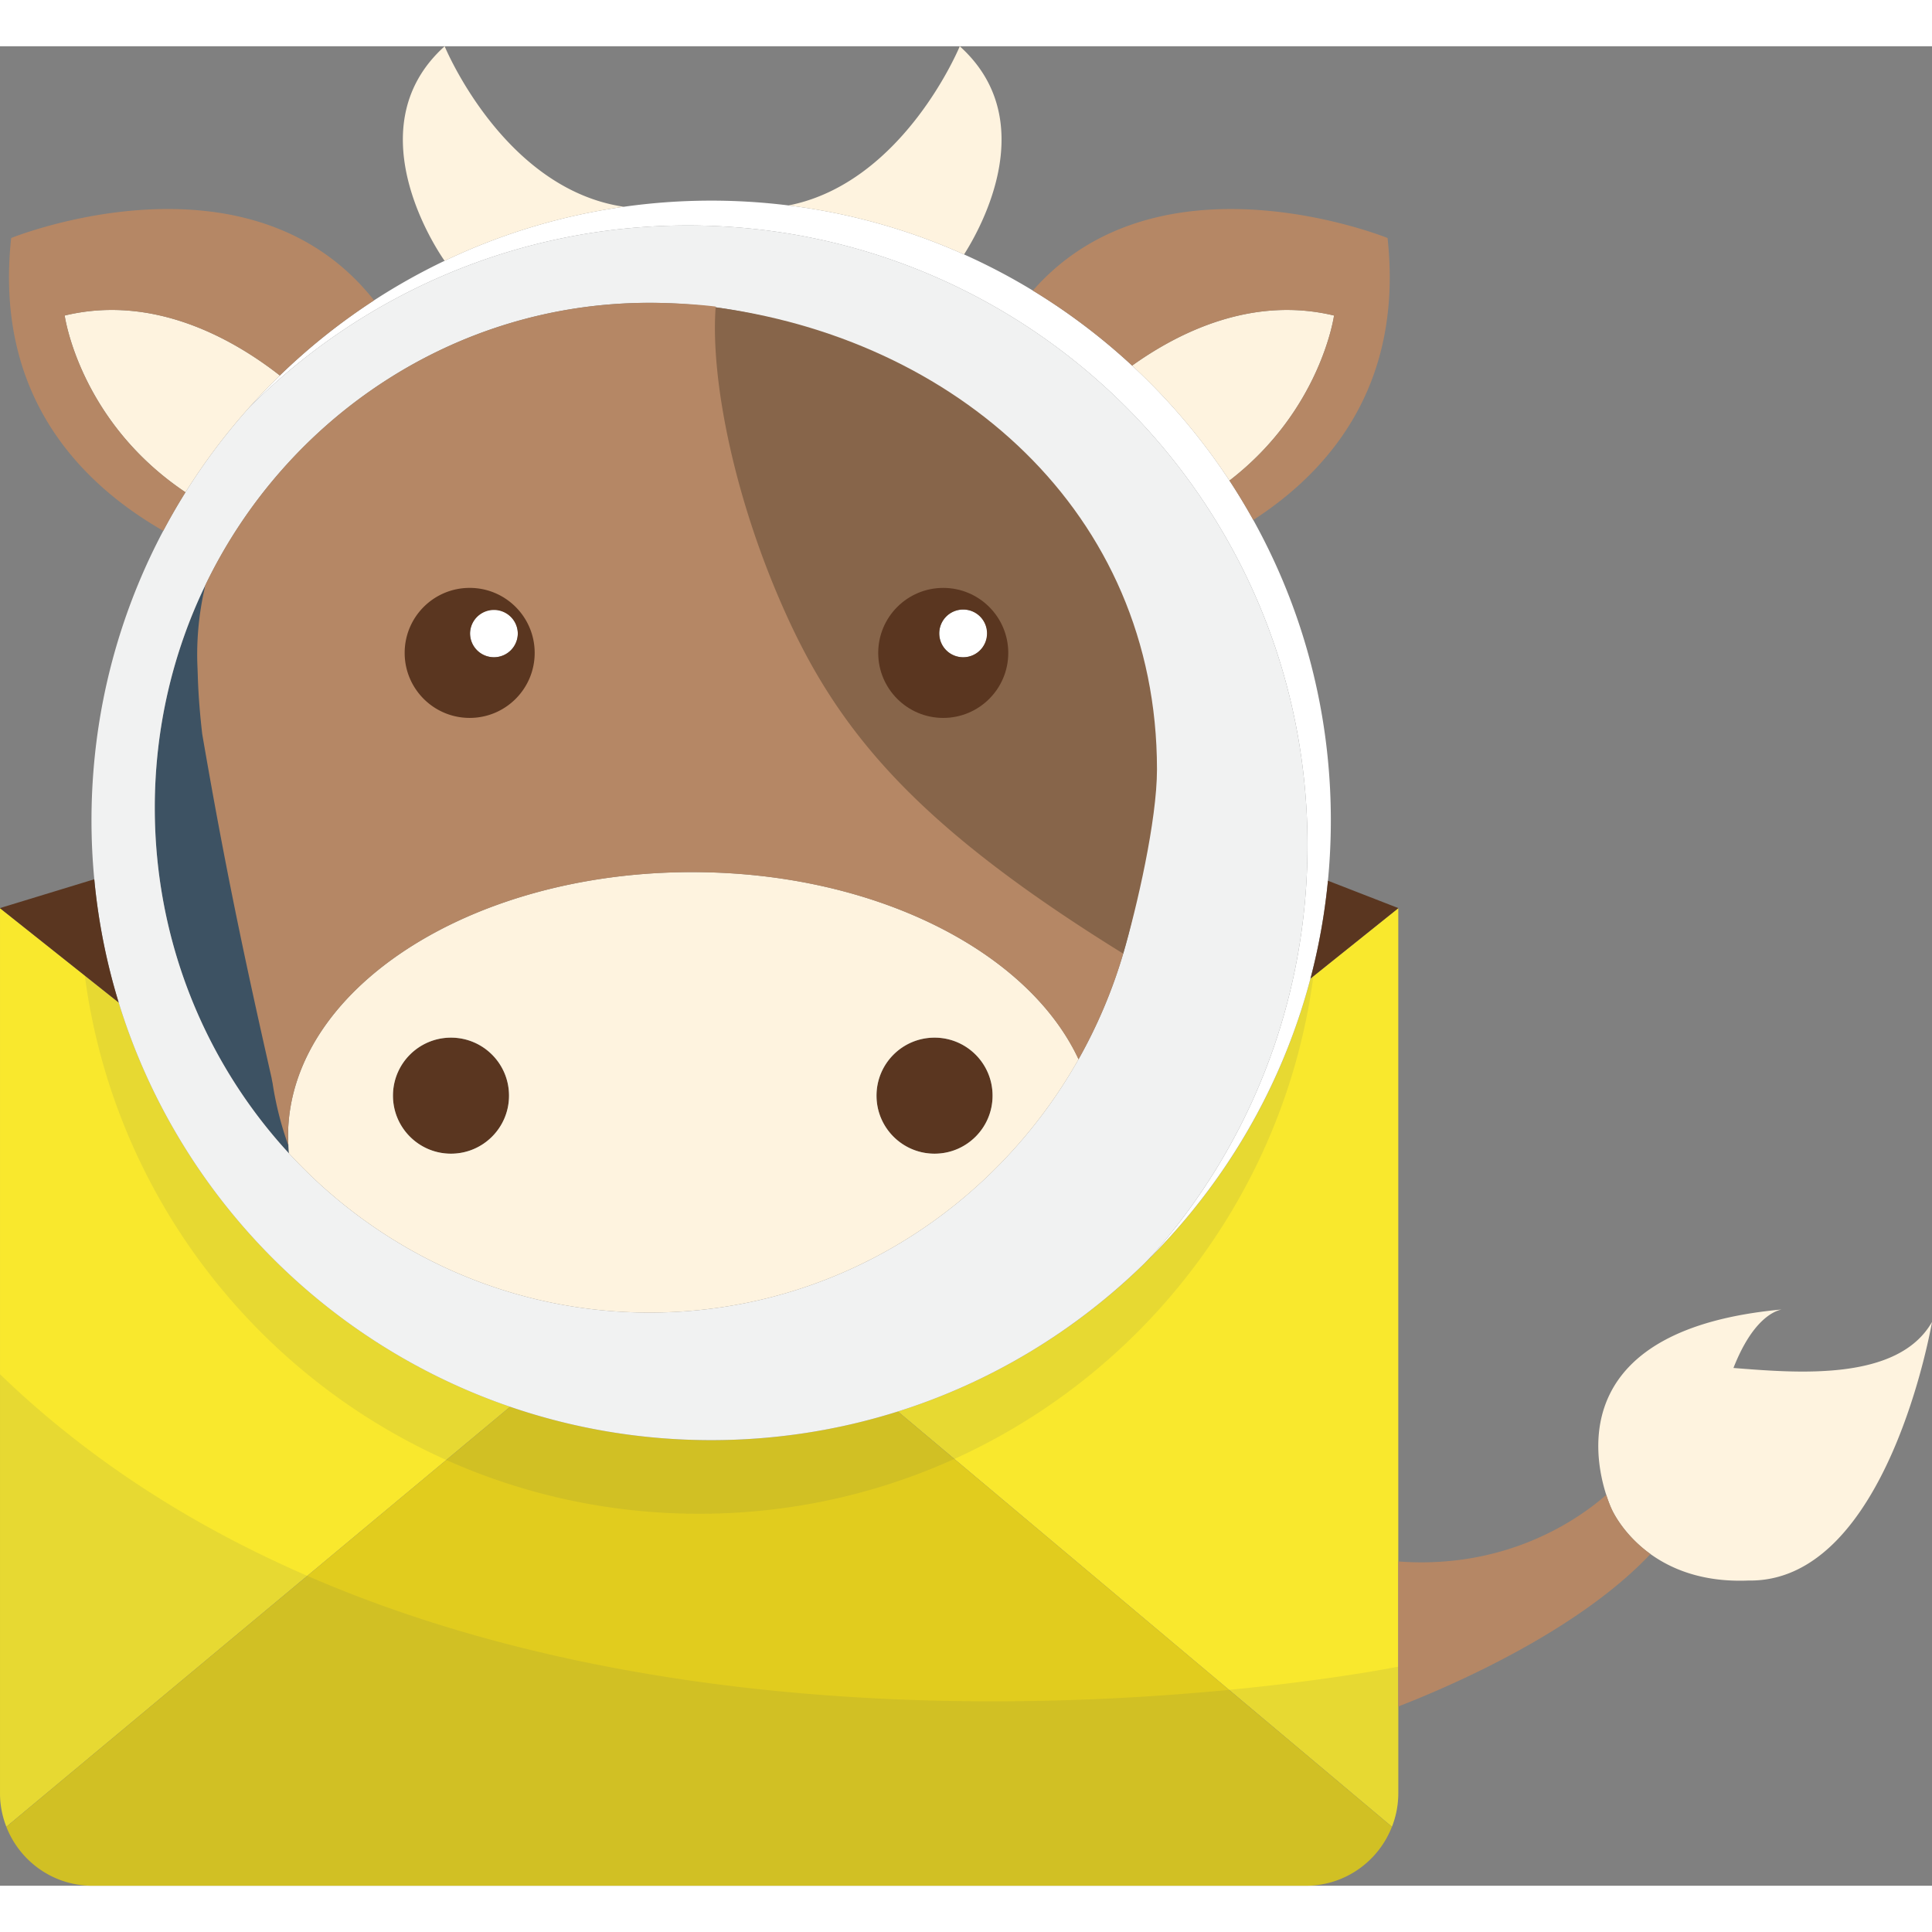<svg viewBox="0 0 374.82 356.87" xmlns="http://www.w3.org/2000/svg" height="1em" width="1em">
  <rect x="0" y="0" width="374.82" height="356.87" fill="#808080" stroke="none"/>
  <path d="M55.948 213.25c.073-20.261-.716-17.261-3.656-39.267 2.228-22.439-7.628-38.859-7.669-58.34 0-4.715-5.806-6.78-4.761-11.137-6.292 13.037-9.833 27.707-9.833 43.222 0 25.946 9.89 49.533 26.027 67.059a35.788 35.788 0 0 1-.108-1.536z" fill="#3d5263"/>
  <path d="m254.81 180.41-.567.455c-10.49 39.88-40.951 71.658-80.048 83.996l95.849 80.568a17.847 17.847 0 0 0 1.231-6.478l.001-.02v-171.71zm-231.783 5.11L.001 167.219v171.71c0 2.295.447 4.481 1.233 6.499l58.39-48.683 26.964-22.481 12.38-10.321C62.73 251.52 34.307 222.27 23.027 185.516z" fill="#f9e82d"/>
  <path d="m238.44 318.87-53.296-44.799-10.952-9.206a120.166 120.166 0 0 1-36.22 5.558c-13.653 0-26.772-2.28-39.004-6.474l-12.38 10.321-85.355 71.165c2.605 6.69 9.094 11.438 16.706 11.438h235.39c7.613 0 14.103-4.749 16.707-11.44z" fill="#edd514" fill-opacity=".895"/>
  <g fill="#3d5263">
    <path d="M238.44 318.87c-41.457 4.008-115.07 5.566-178.82-22.118-21.543-9.356-41.959-22.05-59.623-39.123v81.307c0 2.295.447 4.481 1.233 6.499 2.605 6.69 9.094 11.438 16.706 11.438h235.39c7.613 0 14.103-4.749 16.707-11.44a17.847 17.847 0 0 0 1.231-6.478v-24.584s-12.58 2.541-32.832 4.499z" opacity=".1"/>
    <path d="M86.588 274.27c14.979 6.703 31.579 10.435 49.051 10.435 17.648 0 34.408-3.803 49.505-10.634 37.082-16.777 64.125-51.824 69.664-93.657l-.567.455c-10.49 39.88-40.951 71.658-80.048 83.996a120.166 120.166 0 0 1-36.22 5.558c-13.653 0-26.772-2.28-39.004-6.474-36.238-12.423-64.661-41.673-75.941-78.427l-6.574-5.225c5.525 42.054 32.786 77.261 70.134 93.973z" opacity=".1"/>
  </g>
  <g fill="#fff">
    <path d="M54.293 63.875a121.144 121.144 0 0 0-5.229 5.402l-.127.139c-.234.258-.473.51-.705.77l.166-.163c21.76-21.782 51.828-35.259 85.046-35.259 66.396 0 120.22 53.826 120.22 120.22 0 30.718-11.526 58.74-30.482 79.991 21.633-21.737 35.006-51.7 35.01-84.791v-.013c0-21.143-5.465-41.007-15.049-58.269a120.626 120.626 0 0 0-23.509-29.95 120.67 120.67 0 0 0-19.26-14.558 119.724 119.724 0 0 0-13.341-7.006 119.422 119.422 0 0 0-34.062-9.509 121.196 121.196 0 0 0-31.931.258 119.316 119.316 0 0 0-34.784 10.487 120.182 120.182 0 0 0-13.688 7.672 120.925 120.925 0 0 0-18.277 14.576z"/>
    <path d="M95.828 118.54a4.627 4.627 0 1 0 0-9.255 4.633 4.633 0 0 0-4.634 4.626 4.633 4.633 0 0 0 4.634 4.629zm91.022 0a4.628 4.628 0 1 0 0-9.255 4.63 4.63 0 0 0-4.631 4.626 4.63 4.63 0 0 0 4.631 4.629z"/>
  </g>
  <path d="M223.7 234.39c18.648-21.18 29.965-48.971 29.965-79.408 0-66.396-53.825-120.22-120.22-120.22-33.218 0-63.286 13.477-85.046 35.259a120.695 120.695 0 0 0-16.727 23.987 119.405 119.405 0 0 0-13.301 43.893 121.577 121.577 0 0 0-.622 12.298c0 3.849.188 7.653.542 11.409.776 8.241 2.38 16.24 4.735 23.912 11.281 36.754 39.703 66.004 75.941 78.427 12.231 4.193 25.351 6.474 39.004 6.474 12.623 0 24.79-1.95 36.22-5.558 18.139-5.725 34.412-15.64 47.7-28.603.536-.522 1.811-1.867 1.811-1.867zm-5.788-58.356a98.496 98.496 0 0 1-8.668 20.495c-16.571 29.372-47.64 49.146-83.233 49.146-27.584 0-52.447-11.88-69.956-30.895-16.137-17.524-26.026-41.111-26.026-67.058 0-15.515 3.54-30.185 9.833-43.222 15.648-32.42 48.344-54.73 86.15-54.73 3.967 0 7.876.25 11.717.728 47.479 5.898 84.262 47.175 84.262 97.224a99.865 99.865 0 0 1-4.079 28.312zM49.064 69.277l-.127.139.127-.139z" fill="#f1f2f2"/>
  <path d="M257.63 161.89a119.752 119.752 0 0 1-3.386 18.976l.567-.455 16.466-13.193v-.023zM.001 167.22l23.025 18.301a119.732 119.732 0 0 1-4.735-23.912l-2.85.871L0 167.197m87.491 25.143c-6.21 0-11.254 5.034-11.254 11.257 0 6.216 5.043 11.257 11.254 11.257 6.221 0 11.261-5.041 11.261-11.257 0-6.223-5.041-11.257-11.261-11.257zm93.819 0c-6.218 0-11.259 5.034-11.259 11.257 0 6.216 5.041 11.257 11.259 11.257 6.22 0 11.257-5.041 11.257-11.257 0-6.223-5.037-11.257-11.257-11.257zm1.69-90.09c-6.963 0-15.442 7.766-15.442 14.735 0 6.965 8.126 17.207 15.089 17.207 6.968 0 15.799-9.536 15.799-16.5.001-6.97-8.477-15.442-15.445-15.442zm3.853 16.284a4.63 4.63 0 0 1-4.631-4.629 4.63 4.63 0 0 1 9.26 0 4.628 4.628 0 0 1-4.629 4.629zM89.71 102.6c-6.971 0-14.38 8.12-14.38 15.089 0 6.965 8.825 16.147 15.794 16.147 6.963 0 15.793-9.183 15.793-16.147.001-6.97-10.243-15.089-17.207-15.089zm6.118 15.931a4.631 4.631 0 0 1-4.634-4.629 4.633 4.633 0 0 1 9.264 0 4.627 4.627 0 0 1-4.63 4.629z" fill="#5a3620"/>
  <path d="M336.3 256.42c3.59-9.155 7.701-11 9.346-11.346-40.757 3.757-36.661 27.769-34.026 35.96.55 1.712 1.037 2.733 1.037 2.733s2.031 4.787 7.536 8.748c4.149 2.986 10.27 5.503 18.995 5.144 27.063.461 35.631-50.166 35.631-50.166-6.654 11.655-26.404 9.876-38.519 8.927zM48.937 69.415l.127-.139a121.144 121.144 0 0 1 5.229-5.402c-8.915-6.977-24.344-15.826-41.744-11.633 0 0 2.814 20.458 23.437 34.287a120.756 120.756 0 0 1 12.413-16.507l-.166.163c.231-.258.47-.511.704-.769zM258.81 52.242c-15.831-3.815-30.029 3.169-39.176 9.714a120.828 120.828 0 0 1 18.885 22.307c17.763-13.689 20.291-32.021 20.291-32.021zM134.27 160.22c-43.299 0-78.388 22.964-78.388 51.289 0 .582.038 1.157.067 1.735.026.514.06 1.025.108 1.535 17.508 19.015 42.371 30.895 69.956 30.895 35.594 0 66.662-19.774 83.233-49.146-9.796-21.016-39.651-36.308-74.976-36.308zm-46.778 54.625c-6.211 0-11.254-5.041-11.254-11.257 0-6.223 5.044-11.257 11.254-11.257 6.22 0 11.261 5.034 11.261 11.257 0 6.216-5.04 11.257-11.261 11.257zm93.816 0c-6.218 0-11.259-5.041-11.259-11.257 0-6.223 5.041-11.257 11.259-11.257 6.22 0 11.257 5.034 11.257 11.257 0 6.216-5.037 11.257-11.257 11.257zM86.265 0c-18.163 16.373-.152 41.427-.007 41.628a119.316 119.316 0 0 1 34.784-10.487C97.629 27.686 86.265 0 86.265 0zM186.2 0s-10.863 26.476-33.231 30.883a119.39 119.39 0 0 1 34.062 9.509c3.348-5.256 15.001-26.121-.831-40.392z" fill="#fef3df"/>
  <path d="M217.91 176.04c2.647-8.964 6.552-25.892 6.552-35.737 0-50.049-39.257-83.901-86.737-89.799-2.157 28.03 3.629 87.043 80.185 125.54zm-47.53-58.345c0-6.97 5.651-12.614 12.614-12.614 6.968 0 12.617 5.645 12.617 12.614 0 6.964-5.649 12.611-12.617 12.611-6.963 0-12.614-5.646-12.614-12.611z" fill="#87654a"/>
  <path d="M312.66 283.77s-.487-1.021-1.037-2.733c-3.758 3.317-13.036 10.236-27.03 12.416v-.001l-.027.005a57.784 57.784 0 0 1-13.29.497v28.141a206.116 206.116 0 0 0 7.477-3.083c5.462-2.377 12.093-5.542 18.771-9.395l.081-.047c8.158-4.713 16.37-10.452 22.593-17.052-5.506-3.961-7.538-8.748-7.538-8.748zM12.549 52.242c17.4-4.193 32.83 4.656 41.744 11.633A120.85 120.85 0 0 1 72.57 49.301c-24.298-30.803-70.401-12.1-70.401-12.1-3.283 30.301 13.119 47.393 29.503 56.809a120.502 120.502 0 0 1 4.314-7.48C15.363 72.699 12.549 52.242 12.549 52.242zm187.831-4.844a120.775 120.775 0 0 1 19.26 14.558c9.146-6.545 23.345-13.529 39.176-9.714 0 0-2.527 18.332-20.291 32.021a120.063 120.063 0 0 1 4.624 7.643c15.141-9.784 29.097-26.539 26.046-54.704 0-.001-44.152-17.909-68.815 10.196zm-61.53 3.104c-3.841-.478-8.875-.728-12.842-.728-37.806 0-70.502 22.31-86.15 54.73a58.19 58.19 0 0 0-1.603 13.612c0 1.454.085 2.787.121 4.175.127 3.935.448 7.585.855 11.135 4.292 24.958 7.96 42.492 13.464 66.758.056.407.164.804.224 1.211a63.841 63.841 0 0 0 3.025 11.854c-.029-.578-.067-1.153-.067-1.735 0-28.325 35.089-51.289 78.388-51.289 35.325 0 65.181 15.292 74.977 36.308a98.45 98.45 0 0 0 8.668-20.495c-37.925-23.489-53.914-41.148-64.661-64.217-10.746-23.069-15.478-47.304-14.399-61.319zm-47.73 79.802c-6.97 0-12.612-5.646-12.612-12.611 0-6.97 5.642-12.614 12.612-12.614 6.964 0 12.611 5.645 12.611 12.614.001 6.964-5.648 12.611-12.611 12.611z" fill="#b58765"/>
</svg>
